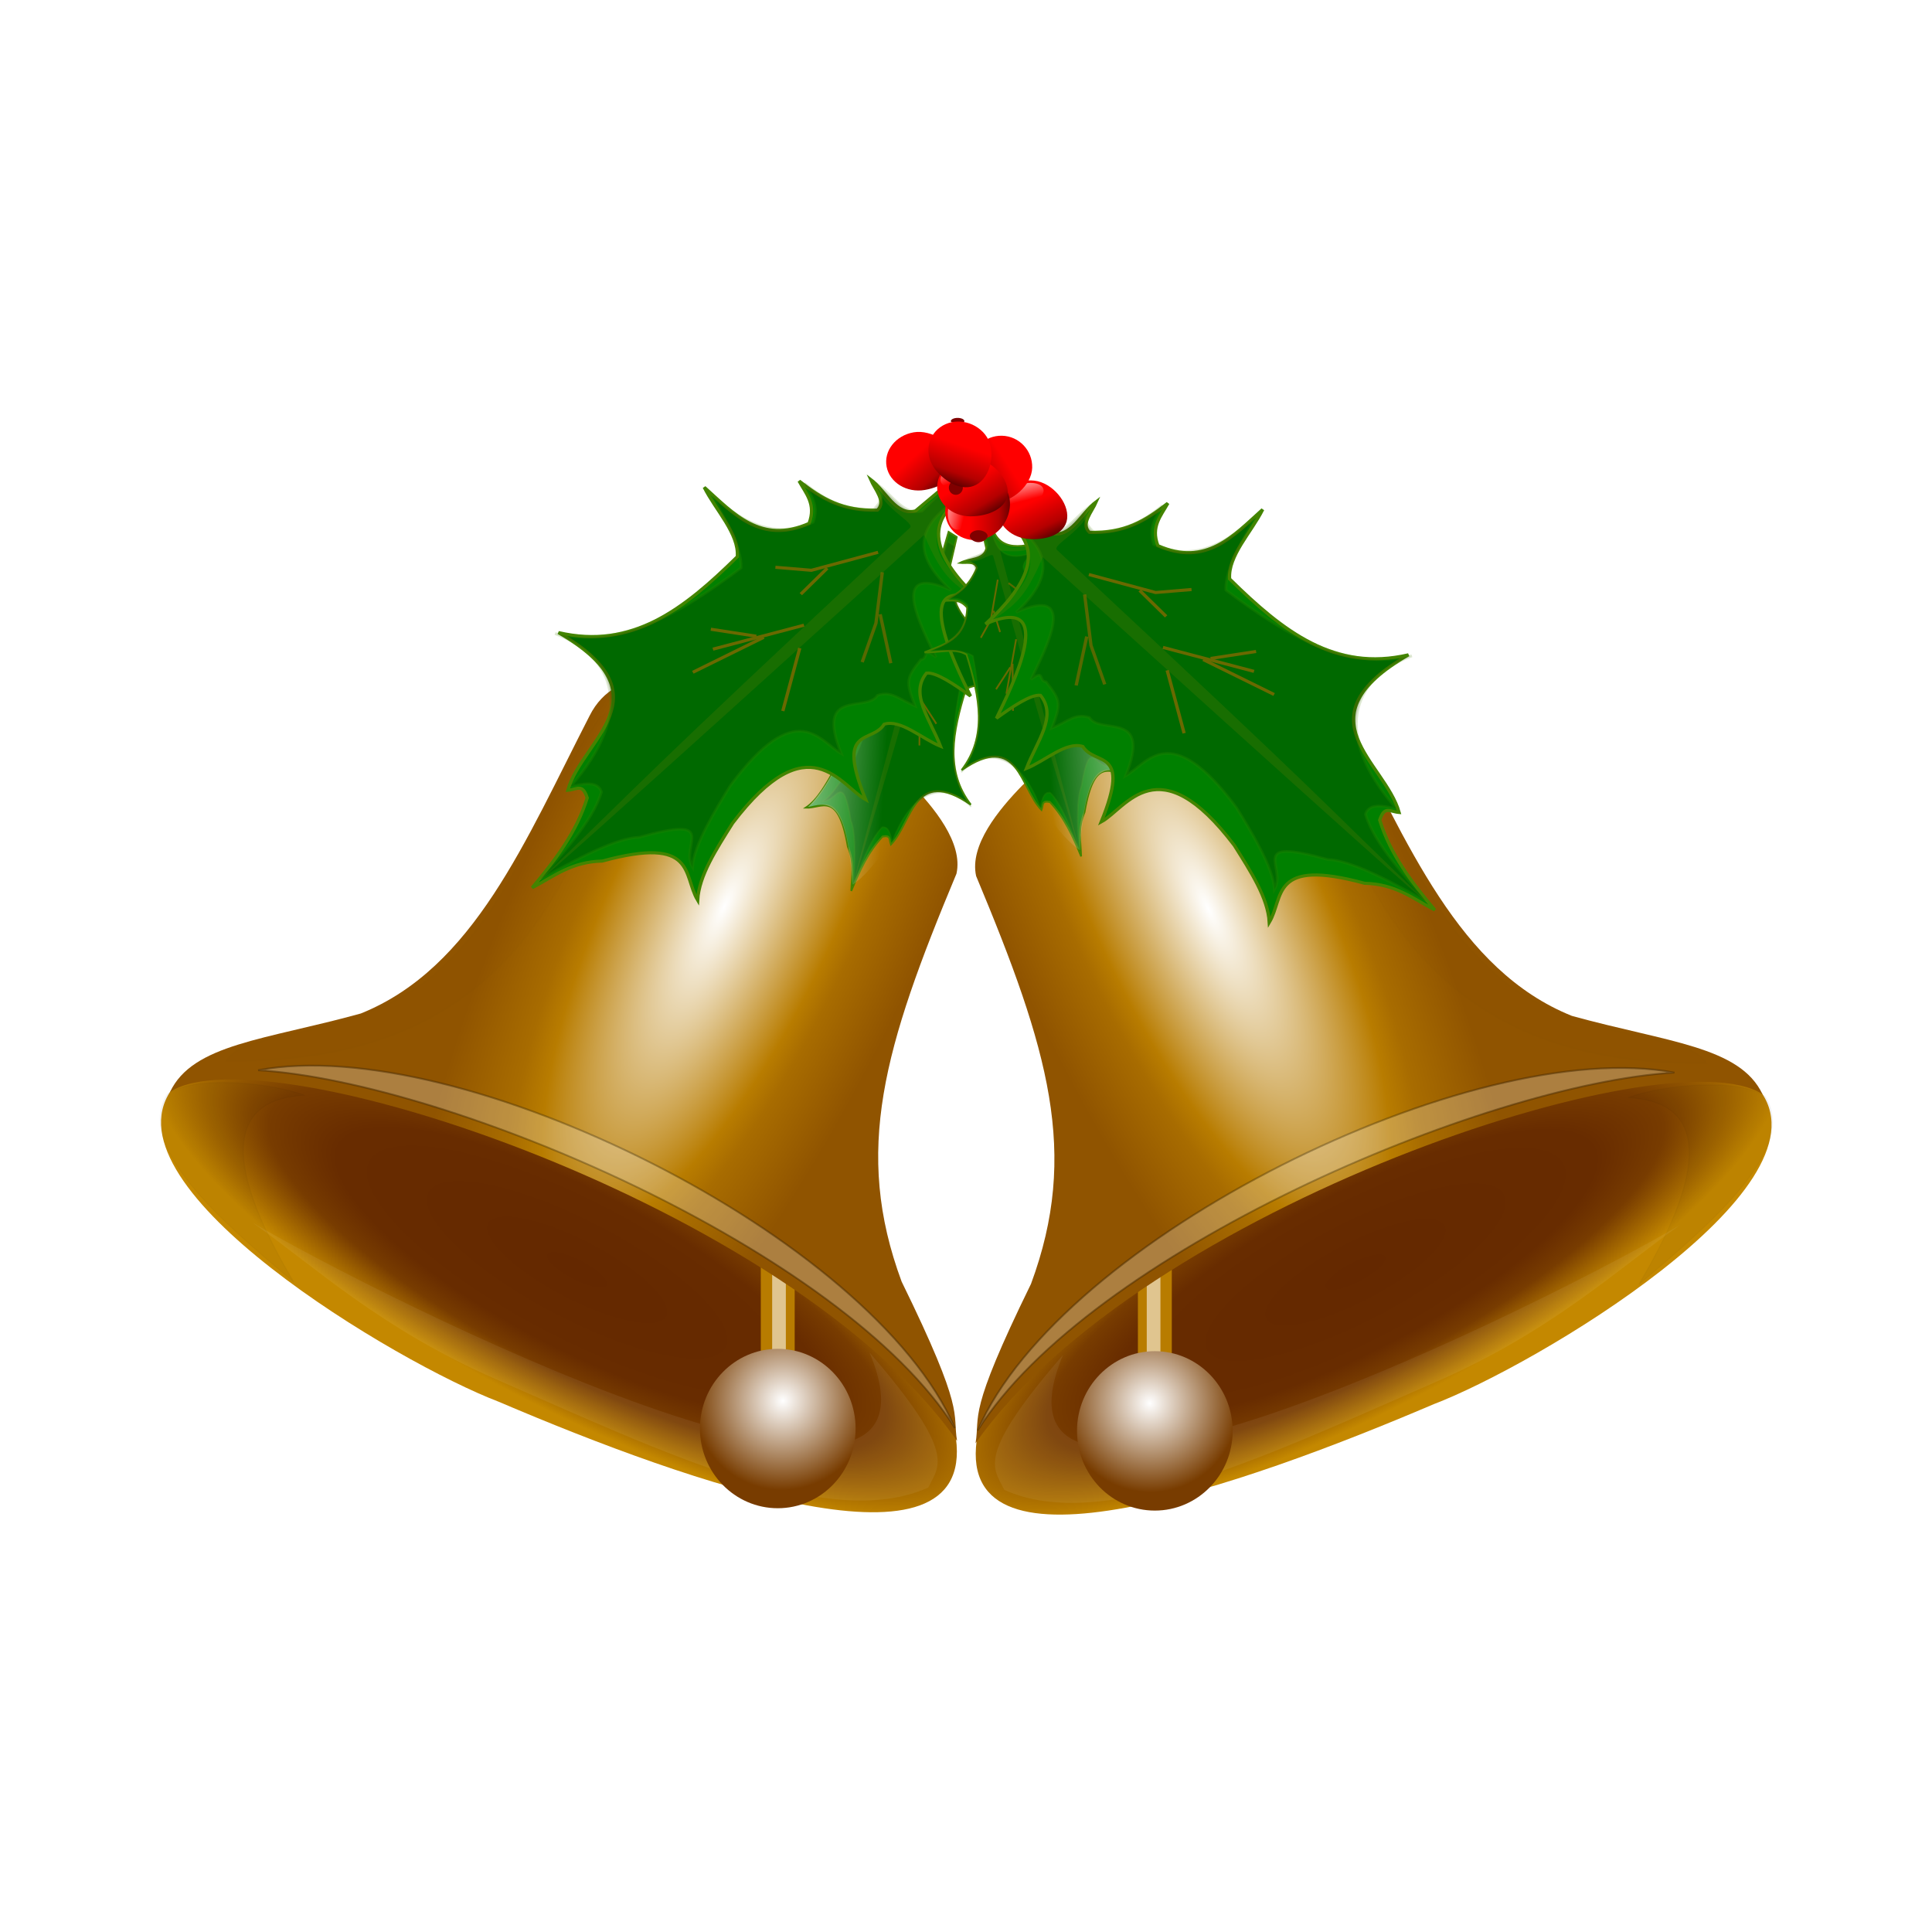 <svg:svg xmlns:dc="http://purl.org/dc/elements/1.1/" xmlns:ns1="http://www.w3.org/1999/xlink" xmlns:ns3="http://creativecommons.org/ns#" xmlns:rdf="http://www.w3.org/1999/02/22-rdf-syntax-ns#" xmlns:svg="http://www.w3.org/2000/svg" height="922.185" id="svg2" version="1.1" viewBox="82.519 -116.697 922.185 922.185" width="922.185">
  <svg:defs id="defs4">
    <svg:linearGradient id="linearGradient4047">
      <svg:stop id="stop4049" offset="0" stop-color="#fff" />
      <svg:stop id="stop4051" offset="1" stop-color="#fff" stop-opacity="0" />
    </svg:linearGradient>
    <svg:filter color-interpolation-filters="sRGB" height="1.062" id="filter3971" width="2.987" x="-.993" y="-.031">
      <svg:feGaussianBlur id="feGaussianBlur3973" stdDeviation="4.532" />
    </svg:filter>
    <svg:filter color-interpolation-filters="sRGB" id="filter3989">
      <svg:feGaussianBlur id="feGaussianBlur3991" stdDeviation="3.865" />
    </svg:filter>
    <svg:filter color-interpolation-filters="sRGB" id="filter4023">
      <svg:feGaussianBlur id="feGaussianBlur4025" stdDeviation="7.353" />
    </svg:filter>
    <svg:filter color-interpolation-filters="sRGB" id="filter4055">
      <svg:feGaussianBlur id="feGaussianBlur4057" stdDeviation="5.146" />
    </svg:filter>
    <svg:filter color-interpolation-filters="sRGB" height="1.218" id="filter4145" width="1.107" x="-.054" y="-.109">
      <svg:feGaussianBlur id="feGaussianBlur4147" stdDeviation="8.886" />
    </svg:filter>
    <svg:filter color-interpolation-filters="sRGB" height="1.201" id="filter4280" width="1.298" x="-.149" y="-.1">
      <svg:feGaussianBlur id="feGaussianBlur4282" stdDeviation="8.293" />
    </svg:filter>
    <svg:filter color-interpolation-filters="sRGB" id="filter3852">
      <svg:feGaussianBlur id="feGaussianBlur3854" stdDeviation="0.683" />
    </svg:filter>
    <svg:filter color-interpolation-filters="sRGB" id="filter3885">
      <svg:feGaussianBlur id="feGaussianBlur3887" stdDeviation="1.891" />
    </svg:filter>
    <svg:filter color-interpolation-filters="sRGB" id="filter3926">
      <svg:feGaussianBlur id="feGaussianBlur3928" stdDeviation="0.334" />
    </svg:filter>
    <svg:filter color-interpolation-filters="sRGB" id="filter3938">
      <svg:feGaussianBlur id="feGaussianBlur3940" stdDeviation="0.189" />
    </svg:filter>
    <svg:filter color-interpolation-filters="sRGB" height="1.058" id="filter3942" width="1.283" x="-.142" y="-.029">
      <svg:feGaussianBlur id="feGaussianBlur3944" stdDeviation="0.189" />
    </svg:filter>
    <svg:filter color-interpolation-filters="sRGB" id="filter3958">
      <svg:feGaussianBlur id="feGaussianBlur3960" stdDeviation="0.19" />
    </svg:filter>
    <svg:filter color-interpolation-filters="sRGB" id="filter4092">
      <svg:feGaussianBlur id="feGaussianBlur4094" stdDeviation="0.046" />
    </svg:filter>
    <svg:filter color-interpolation-filters="sRGB" id="filter4106">
      <svg:feGaussianBlur id="feGaussianBlur4108" stdDeviation="0.044" />
    </svg:filter>
    <svg:filter color-interpolation-filters="sRGB" id="filter4154">
      <svg:feGaussianBlur id="feGaussianBlur4156" stdDeviation="0.042" />
    </svg:filter>
    <svg:linearGradient gradientTransform="matrix(.904 .428 -.428 .904 -31.71 -1013.9)" gradientUnits="userSpaceOnUse" id="linearGradient4612" x1="1427.9" x2="1426.4" y1="-440.55" y2="-536.32">
      <svg:stop id="stop3885" offset="0" stop-color="#a86c00" />
      <svg:stop id="stop3895" offset=".341" stop-color="#9c6000" />
      <svg:stop id="stop3887" offset="1" stop-color="#a86c00" stop-opacity="0" />
    </svg:linearGradient>
    <svg:radialGradient cx="1442" cy="-180.58" gradientTransform="matrix(.967 .49 -.141 .279 -90.993 -1174.5)" gradientUnits="userSpaceOnUse" id="radialGradient4614" r="247.06">
      <svg:stop id="stop4151" offset="0" stop-color="#642800" />
      <svg:stop id="stop4153" offset=".564" stop-color="#682c00" />
      <svg:stop id="stop4155" offset=".724" stop-color="#783c00" />
      <svg:stop id="stop4157" offset=".837" stop-color="#985c00" />
      <svg:stop id="stop4159" offset="1" stop-color="#c48800" />
    </svg:radialGradient>
    <svg:radialGradient cx="1792.9" cy="-647.61" gradientTransform="matrix(.419 .202 -.628 1.3 254.32 -239.5)" gradientUnits="userSpaceOnUse" id="radialGradient4616" r="243.22">
      <svg:stop id="stop3865" offset="0" stop-color="#fff" />
      <svg:stop id="stop3893" offset=".343" stop-color="#d3ae62" />
      <svg:stop id="stop3881" offset=".561" stop-color="#b87c00" />
      <svg:stop id="stop3879" offset=".669" stop-color="#a86c00" />
      <svg:stop id="stop3863" offset="1" stop-color="#905400" />
    </svg:radialGradient>
    <svg:radialGradient cx="1441.5" cy="-441.86" gradientTransform="matrix(1.11 -.249 .244 1.084 -46.834 392.06)" gradientUnits="userSpaceOnUse" id="radialGradient4618" r="44.333">
      <svg:stop id="stop3947" offset="0" stop-color="#fff" />
      <svg:stop id="stop3949" offset="1" stop-color="#783c00" />
    </svg:radialGradient>
    <svg:linearGradient gradientTransform="translate(-21.804 20.842)" gradientUnits="userSpaceOnUse" id="linearGradient4632" x1="404.15" x2="356.07" y1="-1153.4" y2="-1232.6" ns1:href="#linearGradient4047" />
    <svg:linearGradient gradientUnits="userSpaceOnUse" id="linearGradient4640" x1="432.67" x2="440.35" y1="-1311.3" y2="-1300.5">
      <svg:stop id="stop4019" offset="0" stop-color="#f00" />
      <svg:stop id="stop4025" offset=".52" stop-color="#b40000" />
      <svg:stop id="stop4021" offset="1" stop-color="#060000" />
    </svg:linearGradient>
    <svg:linearGradient gradientTransform="matrix(1.149 0 0 1.021 -63.327 27.52)" gradientUnits="userSpaceOnUse" id="linearGradient4642" x1="428.43" x2="432.14" y1="-1320.5" y2="-1312.1" ns1:href="#linearGradient4047" />
  </svg:defs>
  <svg:g id="layer1" transform="translate(0 -308.27)">
    <svg:g id="g4493" transform="matrix(.517 0 0 .48 -109.04 709.81)">
      <svg:g id="g4161" transform="matrix(1.63 0 0 1.798 -1262.7 1115)">
        <svg:g id="g4202">
          <svg:g id="g4284">
            <svg:path d="m1478.6-867.11c-27.47-12.08-51.526 24.495-63.859 27.101l80.211 38.129c-2.13-9.002 10.736-50.018-15.025-64.601-0.438-0.216-0.891-0.437-1.327-0.629zm-6.344 9.443c7.579 3.593 10.899 12.464 7.418 19.806-3.48 7.341-12.45 10.387-20.029 6.794-7.578-3.593-10.899-12.464-7.418-19.806 3.48-7.341 12.45-10.387 20.028-6.794z" fill="url(#linearGradient4612)" id="path3843" stroke-opacity="0" />
            <svg:path d="m1098.8-617.47c-38.073 54.2 128.18 150.73 185.77 172.17 109.47 45.626 269.8 100.37 258.86 20.19-47.177-72.711-182.08-138.24-219.09-150.42-46.056-22.033-182.61-71.163-225.53-41.934z" fill="url(#radialGradient4614)" id="path3841" stroke-opacity="0" />
            <svg:path d="m1432.9-812.14h19.197v351.6h-19.197z" fill="#b87c00" id="rect3930" stroke-opacity="0" />
            <svg:path d="m1438.4-810.14h10.949v351.6h-10.949z" fill="#fff" filter="url(#filter3971)" id="path3953" opacity=".75" transform="matrix(.708 0 0 1 420.95 0)" />
            <svg:path d="m1098.3-616.67c12.837-26.605 54.069-28.806 108.03-43.405 64.052-25.139 93.272-95.661 129.66-164.79 14.897-28.921 52.956-23.619 85.557-14.069 33.115 8.682 65.527 22.872 96.1 51.475 13.291 13.338 29.965 33.021 26.084 50.06-41.185 96.219-58.47 153.29-31.071 225.59 36.462 72.681 28.686 72.159 31.391 88.099-93.562-130.21-392.77-227.21-445.75-192.96z" fill="url(#radialGradient4616)" id="path3836" stroke-opacity="0" />
            <svg:path d="m1158.3-613.26c-151.84 41.025 199.22 181.36 276.95 206.52-43.024-10.396-96.006-16.119-160.08-45.784-93.546-43.311-189.49-83.376-202.24-138.85 6.992-11.817 5.684-23.141 85.37-21.884z" fill="#fff" filter="url(#filter4023)" id="path4001" opacity=".25" transform="matrix(-.613 -.717 -.871 .613 1670.4 733.88)" />
            <svg:path d="m1486.6-430.54c0 24.346-19.737 44.083-44.083 44.083s-44.083-19.737-44.083-44.083 19.737-44.083 44.083-44.083 44.083 19.737 44.083 44.083z" fill="url(#radialGradient4618)" id="path3942" stroke-opacity="0" />
            <svg:path d="m1286.2-735.28c-3.805 87.295 204.77 40.885 212.57 168.82 0.019-86.741 27.732-120.43 45.637-175.24-67.032-101.1-147.16-20.409-208.86-81.878-15.571 31.187-32.383 59.893-49.346 88.296z" filter="url(#filter3989)" id="path3975" opacity="0" stroke-width="1px" />
            <svg:path d="m1411.2-839.61c-58.414-8.334-63.547 65.244-86.947 100.48-54.166 99.172-142.95 111.6-211.57 111.49 11.433-19.3 74.379-11.53 126.07-49.015 56.354-45.471 61.245-94.436 106.61-157 11.166-9.132 38.87-14.186 65.842-5.954z" filter="url(#filter4055)" id="path4027" opacity=".091" stroke="#000" stroke-width="1.043px" transform="matrix(.908 0 0 .921 119.88 -55.771)" />
            <svg:path d="m1148.2-628.7c114.13-21.072 347.87 91.79 394.64 197.9-62.804-97.945-286.17-191.6-394.64-197.9z" fill="#fff" filter="url(#filter4145)" id="path4059" opacity=".5" stroke="#000" stroke-width="1px" />
            <svg:path d="m1237.5-411.43c-65.137 3.527-81.244 57.141-10.18 185.63-68.423-61.755-146.79-134.83-116.6-186.73 23.232-18.459 92.721-12.317 126.78 1.098z" filter="url(#filter4280)" id="path4214" opacity=".19" stroke="#000" stroke-width="1px" transform="matrix(.613 0 0 .556 415.94 -386.1)" />
          </svg:g>
          <svg:g id="g4297" transform="matrix(-1 0 0 1 3098.6 1.301)">
            <svg:path d="m1478.6-867.11c-27.47-12.08-51.526 24.495-63.859 27.101l80.211 38.129c-2.13-9.002 10.736-50.018-15.025-64.601-0.438-0.216-0.891-0.437-1.327-0.629zm-6.344 9.443c7.579 3.593 10.899 12.464 7.418 19.806-3.48 7.341-12.45 10.387-20.029 6.794-7.578-3.593-10.899-12.464-7.418-19.806 3.48-7.341 12.45-10.387 20.028-6.794z" fill="url(#linearGradient4612)" id="path4299" stroke-opacity="0" />
            <svg:path d="m1098.8-617.47c-38.073 54.2 128.18 150.73 185.77 172.17 109.47 45.626 269.8 100.37 258.86 20.19-47.177-72.711-182.08-138.24-219.09-150.42-46.056-22.033-182.61-71.163-225.53-41.934z" fill="url(#radialGradient4614)" id="path4301" stroke-opacity="0" />
            <svg:path d="m1432.9-812.14h19.197v351.6h-19.197z" fill="#b87c00" id="path4303" stroke-opacity="0" />
            <svg:path d="m1438.4-810.14h10.949v351.6h-10.949z" fill="#fff" filter="url(#filter3971)" id="path4305" opacity=".75" transform="matrix(.708 0 0 1 420.95 0)" />
            <svg:path d="m1098.3-616.67c12.837-26.605 54.069-28.806 108.03-43.405 64.052-25.139 93.272-95.661 129.66-164.79 14.897-28.921 52.956-23.619 85.557-14.069 33.115 8.682 65.527 22.872 96.1 51.475 13.291 13.338 29.965 33.021 26.084 50.06-41.185 96.219-58.47 153.29-31.071 225.59 36.462 72.681 28.686 72.159 31.391 88.099-93.562-130.21-392.77-227.21-445.75-192.96z" fill="url(#radialGradient4616)" id="path4307" stroke-opacity="0" />
            <svg:path d="m1158.3-613.26c-151.84 41.025 199.22 181.36 276.95 206.52-43.024-10.396-96.006-16.119-160.08-45.784-93.546-43.311-189.49-83.376-202.24-138.85 6.992-11.817 5.684-23.141 85.37-21.884z" fill="#fff" filter="url(#filter4023)" id="path4309" opacity=".25" transform="matrix(-.613 -.717 -.871 .613 1670.4 733.88)" />
            <svg:path d="m1486.6-430.54c0 24.346-19.737 44.083-44.083 44.083s-44.083-19.737-44.083-44.083 19.737-44.083 44.083-44.083 44.083 19.737 44.083 44.083z" fill="url(#radialGradient4618)" id="path4311" stroke-opacity="0" />
            <svg:path d="m1286.2-735.28c-3.805 87.295 204.77 40.885 212.57 168.82 0.019-86.741 27.732-120.43 45.637-175.24-67.032-101.1-147.16-20.409-208.86-81.878-15.571 31.187-32.383 59.893-49.346 88.296z" filter="url(#filter3989)" id="path4313" opacity="0" stroke-width="1px" />
            <svg:path d="m1411.2-839.61c-58.414-8.334-63.547 65.244-86.947 100.48-54.166 99.172-142.95 111.6-211.57 111.49 11.433-19.3 74.379-11.53 126.07-49.015 56.354-45.471 61.245-94.436 106.61-157 11.166-9.132 38.87-14.186 65.842-5.954z" filter="url(#filter4055)" id="path4315" opacity=".091" stroke="#000" stroke-width="1.043px" transform="matrix(.908 0 0 .921 119.88 -55.771)" />
            <svg:path d="m1148.2-628.7c114.13-21.072 347.87 91.79 394.64 197.9-62.804-97.945-286.17-191.6-394.64-197.9z" fill="#fff" filter="url(#filter4145)" id="path4317" opacity=".5" stroke="#000" stroke-width="1px" />
            <svg:path d="m1237.5-411.43c-65.137 3.527-81.244 57.141-10.18 185.63-68.423-61.755-146.79-134.83-116.6-186.73 23.232-18.459 92.721-12.317 126.78 1.098z" filter="url(#filter4280)" id="path4319" opacity=".19" stroke="#000" stroke-width="1px" transform="matrix(.613 0 0 .556 415.94 -386.1)" />
          </svg:g>
        </svg:g>
      </svg:g>
      <svg:g id="g4369" transform="matrix(3.048 0 0 3.097 .537 3409.2)">
        <svg:g id="g4187" transform="matrix(-.237 -.556 -.465 .284 -94.254 -680.88)">
          <svg:path d="m410.11-1296-18.143 16.127c-5.823 1.79-9.127-6.5-13.608-10.08 1.398 3.405 4.8 7.144 2.053 9.858-10.647 0.303-16.838-3.64-23.724-9.354 2.069 4.005 5.238 7.461 3.024 13.608-14.669 6.86-22.903-3.171-31.751-11.592 3.502 7.425 10.545 14.849 10.018 22.274-16.294 17.013-31.891 29.859-54.184 24.376 33.198 20.392 7.124 34.317 2.839 50.62 2.881-0.257 4.412-2.292 5.863 2.458-3.201 11.03-9.756 20.047-16.668 28.85 6.663-3.698 11.892-8.348 21.229-8.568 28.541-8.235 24.384 4.511 28.887 12.538 0.432-7.901 5.601-16.259 10.584-24.695 23.158-32.373 32.767-11.906 40.319-7.56-9.169-23.909 1.871-17.802 5.605-24.228 5.018-1.673 11.37 4.653 17.074 7.093-3.219-8.826-9.438-16.777-4.253-23.503 2.839-0.37 8.4 3.574 13.325 7.375-4.783-10.456-18.985-40.578 3.307-30.276-12.908-12.568-17.985-23.913-6.835-32.722l9.576-9.576z" fill="#008000" id="path4189" stroke="#438400" stroke-width="1px" />
          <svg:g fill="none" id="g4191" stroke="#808000" stroke-width="1px" transform="translate(-21.804 20.842)">
            <svg:path d="m403.69-1281-1.924 16.353-4.168 12.505" filter="url(#filter3938)" id="path4193" opacity=".9" />
            <svg:path d="m403.05-1267.5 3.206 15.712" filter="url(#filter3942)" id="path4195" opacity=".9" />
          </svg:g>
          <svg:g fill="#808000" id="g4197" stroke="#808000" stroke-width="1px" transform="translate(-21.804 20.842)">
            <svg:path d="m379.96-1264-27.576 7.696" id="path4199" />
            <svg:path d="m367.78-1260.1-21.483 11.223" id="path4201" />
            <svg:path d="m351.75-1262.7 13.788 2.244" id="path4203" />
          </svg:g>
          <svg:g fill="none" filter="url(#filter3926)" id="g4205" stroke="#808000" stroke-width="1px" transform="translate(-21.804 20.842)">
            <svg:path d="m402.41-1287.4-20.201 5.772-10.902-0.962" id="path4207" />
            <svg:path d="m387.02-1282.3-8.016 8.337" id="path4209" />
          </svg:g>
          <svg:path d="m356.88-1235.8-5.13 20.201" fill="none" filter="url(#filter3958)" id="path4211" stroke="#808000" stroke-width="1px" />
          <svg:path d="m406.52-1292.9-12.633 13.099c-5.084 1.596-8.929-4.835-12.841-8.027 1.22 3.037 0.663 5.088-1.735 7.509-9.295 0.27-15.02-3.245-21.032-8.342 1.806 3.572 4.572 6.974 2.64 12.455-12.806 6.118-22.88-1.225-30.604-8.734 3.057 6.621 9.205 16.769 8.746 23.39-19.035 15.172-36.818 25.986-56.281 21.096 18.401 7.282 24.176 25.472 4.723 48.988 2.515-0.229 8.021-2.364 9.287 1.872-2.795 9.836-12.365 20.122-18.399 27.972 5.817-3.298 21.604-13.216 29.755-13.412 24.917-7.343 12.31 2.419 16.24 9.578 0.377-7.046 7.134-18.667 11.484-26.191 20.217-28.869 27.003-14.145 33.595-10.269-8.005-21.322 7.726-12.989 10.986-18.72 4.381-1.492 6.399 1.263 11.378 3.439-2.81-7.871-2.788-8.869 1.738-14.867 2.478-0.33 0.279-4.188 4.578-0.798-4.176-9.324-14.97-30.735 4.49-21.548-11.269-11.208-10.25-19.401-0.516-27.257l8.36-8.539z" filter="url(#filter3885)" id="path4213" opacity=".42" stroke="#438400" stroke-width=".882px" />
          <svg:path d="m277.02-1160.2c1.696-0.566 117.54-111.94 117.54-111.94 5.946 14.884 9.323 15.466 15.947 21.032-3.938-7.508-17.844-14.001-9.612-28.047l13.513-13.685-5.031-2.714c-19.816 20.815-19.929 19.56-29.4 7.242 1.717 7.749 12.303 12.307 10.173 13.964-88.162 87.258-75.53 75.887-113.13 114.15z" fill="#778008" filter="url(#filter3852)" id="path4215" opacity=".45" />
          <svg:path d="m376.76-1186.7c-4.242-6.296-4.072-18.15-2.441-19.656 2.958-2.729 6.579-4.459 9.783-5.478 6.528-2.076 14.15 11.957 15.19 8.718-3.249-10.953-7.672-17.387-4.602-26.507 15.898-47.231-15.936-18.978-17.486-16.801-53.414-11.087-97.356 57.69-98.888 85.567 44.952-19.179 44.31-4.007 47.43 4.677 2.215-10.871 18.243-42.528 35.823-41.702 8.664 3.462 10.366 6.655 15.19 11.182z" fill="url(#linearGradient4632)" id="path4217" />
        </svg:g>
        <svg:g id="g3998" transform="translate(6.754 -5.523)">
          <svg:path d="m410.11-1296-18.143 16.127c-5.823 1.79-9.127-6.5-13.608-10.08 1.398 3.405 4.8 7.144 2.053 9.858-10.647 0.303-16.838-3.64-23.724-9.354 2.069 4.005 5.238 7.461 3.024 13.608-14.669 6.86-22.903-3.171-31.751-11.592 3.502 7.425 10.545 14.849 10.018 22.274-16.294 17.013-31.891 29.859-54.184 24.376 33.198 20.392 7.124 34.317 2.839 50.62 2.881-0.257 4.412-2.292 5.863 2.458-3.201 11.03-9.756 20.047-16.668 28.85 6.663-3.698 11.892-8.348 21.229-8.568 28.541-8.235 24.384 4.511 28.887 12.538 0.432-7.901 5.601-16.259 10.584-24.695 23.158-32.373 32.767-11.906 40.319-7.56-9.169-23.909 1.871-17.802 5.605-24.228 5.018-1.673 11.37 4.653 17.074 7.093-3.219-8.826-9.438-16.777-4.253-23.503 2.839-0.37 8.4 3.574 13.325 7.375-4.783-10.456-18.985-40.578 3.307-30.276-12.908-12.568-17.985-23.913-6.835-32.722l9.576-9.576z" fill="#008000" id="path3071" stroke="#438400" stroke-width="1px" />
          <svg:g fill="none" id="g3946" stroke="#808000" stroke-width="1px" transform="translate(-21.804 20.842)">
            <svg:path d="m403.69-1281-1.924 16.353-4.168 12.505" filter="url(#filter3938)" id="path3889" opacity=".9" />
            <svg:path d="m403.05-1267.5 3.206 15.712" filter="url(#filter3942)" id="path3895" opacity=".9" />
          </svg:g>
          <svg:g fill="#808000" id="g3905" stroke="#808000" stroke-width="1px" transform="translate(-21.804 20.842)">
            <svg:path d="m379.96-1264-27.576 7.696" id="path3899" />
            <svg:path d="m367.78-1260.1-21.483 11.223" id="path3901" />
            <svg:path d="m351.75-1262.7 13.788 2.244" id="path3903" />
          </svg:g>
          <svg:g fill="none" filter="url(#filter3926)" id="g3910" stroke="#808000" stroke-width="1px" transform="translate(-21.804 20.842)">
            <svg:path d="m402.41-1287.4-20.201 5.772-10.902-0.962" id="path3891" />
            <svg:path d="m387.02-1282.3-8.016 8.337" id="path3893" />
          </svg:g>
          <svg:path d="m356.88-1235.8-5.13 20.201" fill="none" filter="url(#filter3958)" id="path3897" stroke="#808000" stroke-width="1px" />
          <svg:path d="m406.52-1292.9-12.633 13.099c-5.084 1.596-8.929-4.835-12.841-8.027 1.22 3.037 0.663 5.088-1.735 7.509-9.295 0.27-15.02-3.245-21.032-8.342 1.806 3.572 4.572 6.974 2.64 12.455-12.806 6.118-22.88-1.225-30.604-8.734 3.057 6.621 9.205 16.769 8.746 23.39-19.035 15.172-36.818 25.986-56.281 21.096 18.401 7.282 24.176 25.472 4.723 48.988 2.515-0.229 8.021-2.364 9.287 1.872-2.795 9.836-12.365 20.122-18.399 27.972 5.817-3.298 21.604-13.216 29.755-13.412 24.917-7.343 12.31 2.419 16.24 9.578 0.377-7.046 7.134-18.667 11.484-26.191 20.217-28.869 27.003-14.145 33.595-10.269-8.005-21.322 7.726-12.989 10.986-18.72 4.381-1.492 6.399 1.263 11.378 3.439-2.81-7.871-2.788-8.869 1.738-14.867 2.478-0.33 0.279-4.188 4.578-0.798-4.176-9.324-14.97-30.735 4.49-21.548-11.269-11.208-10.25-19.401-0.516-27.257l8.36-8.539z" filter="url(#filter3885)" id="path3856" opacity=".42" stroke="#438400" stroke-width=".882px" />
          <svg:path d="m277.02-1160.2c1.696-0.566 117.54-111.94 117.54-111.94 5.946 14.884 9.323 15.466 15.947 21.032-3.938-7.508-17.844-14.001-9.612-28.047l13.513-13.685-5.031-2.714c-19.816 20.815-19.929 19.56-29.4 7.242 1.717 7.749 12.303 12.307 10.173 13.964-88.162 87.258-75.53 75.887-113.13 114.15z" fill="#778008" filter="url(#filter3852)" id="path3842" opacity=".45" />
          <svg:path d="m376.76-1186.7c-4.242-6.296-4.072-18.15-2.441-19.656 2.958-2.729 6.579-4.459 9.783-5.478 6.528-2.076 14.15 11.957 15.19 8.718-3.249-10.953-7.672-17.387-4.602-26.507 15.898-47.231-15.936-18.978-17.486-16.801-53.414-11.087-97.356 57.69-98.888 85.567 44.952-19.179 44.31-4.007 47.43 4.677 2.215-10.871 18.243-42.528 35.823-41.702 8.664 3.462 10.366 6.655 15.19 11.182z" fill="url(#linearGradient4632)" id="path3858" />
        </svg:g>
        <svg:g id="g4255" transform="matrix(.237 -.556 .465 .284 922.36 -691.98)">
          <svg:path d="m410.11-1296-18.143 16.127c-5.823 1.79-9.127-6.5-13.608-10.08 1.398 3.405 4.8 7.144 2.053 9.858-10.647 0.303-16.838-3.64-23.724-9.354 2.069 4.005 5.238 7.461 3.024 13.608-14.669 6.86-22.903-3.171-31.751-11.592 3.502 7.425 10.545 14.849 10.018 22.274-16.294 17.013-31.891 29.859-54.184 24.376 33.198 20.392 7.124 34.317 2.839 50.62 2.881-0.257 4.412-2.292 5.863 2.458-3.201 11.03-9.756 20.047-16.668 28.85 6.663-3.698 11.892-8.348 21.229-8.568 28.541-8.235 24.384 4.511 28.887 12.538 0.432-7.901 5.601-16.259 10.584-24.695 23.158-32.373 32.767-11.906 40.319-7.56-9.169-23.909 1.871-17.802 5.605-24.228 5.018-1.673 11.37 4.653 17.074 7.093-3.219-8.826-9.438-16.777-4.253-23.503 2.839-0.37 8.4 3.574 13.325 7.375-4.783-10.456-18.985-40.578 3.307-30.276-12.908-12.568-17.985-23.913-6.835-32.722l9.576-9.576z" fill="#008000" id="path4257" stroke="#438400" stroke-width="1px" />
          <svg:g fill="none" id="g4259" stroke="#808000" stroke-width="1px" transform="translate(-21.804 20.842)">
            <svg:path d="m403.69-1281-1.924 16.353-4.168 12.505" filter="url(#filter3938)" id="path4261" opacity=".9" />
            <svg:path d="m403.05-1267.5 3.206 15.712" filter="url(#filter3942)" id="path4263" opacity=".9" />
          </svg:g>
          <svg:g fill="#808000" id="g4265" stroke="#808000" stroke-width="1px" transform="translate(-21.804 20.842)">
            <svg:path d="m379.96-1264-27.576 7.696" id="path4267" />
            <svg:path d="m367.78-1260.1-21.483 11.223" id="path4269" />
            <svg:path d="m351.75-1262.7 13.788 2.244" id="path4271" />
          </svg:g>
          <svg:g fill="none" filter="url(#filter3926)" id="g4273" stroke="#808000" stroke-width="1px" transform="translate(-21.804 20.842)">
            <svg:path d="m402.41-1287.4-20.201 5.772-10.902-0.962" id="path4275" />
            <svg:path d="m387.02-1282.3-8.016 8.337" id="path4277" />
          </svg:g>
          <svg:path d="m356.88-1235.8-5.13 20.201" fill="none" filter="url(#filter3958)" id="path4279" stroke="#808000" stroke-width="1px" />
          <svg:path d="m406.52-1292.9-12.633 13.099c-5.084 1.596-8.929-4.835-12.841-8.027 1.22 3.037 0.663 5.088-1.735 7.509-9.295 0.27-15.02-3.245-21.032-8.342 1.806 3.572 4.572 6.974 2.64 12.455-12.806 6.118-22.88-1.225-30.604-8.734 3.057 6.621 9.205 16.769 8.746 23.39-19.035 15.172-36.818 25.986-56.281 21.096 18.401 7.282 24.176 25.472 4.723 48.988 2.515-0.229 8.021-2.364 9.287 1.872-2.795 9.836-12.365 20.122-18.399 27.972 5.817-3.298 21.604-13.216 29.755-13.412 24.917-7.343 12.31 2.419 16.24 9.578 0.377-7.046 7.134-18.667 11.484-26.191 20.217-28.869 27.003-14.145 33.595-10.269-8.005-21.322 7.726-12.989 10.986-18.72 4.381-1.492 6.399 1.263 11.378 3.439-2.81-7.871-2.788-8.869 1.738-14.867 2.478-0.33 0.279-4.188 4.578-0.798-4.176-9.324-14.97-30.735 4.49-21.548-11.269-11.208-10.25-19.401-0.516-27.257l8.36-8.539z" filter="url(#filter3885)" id="path4281" opacity=".42" stroke="#438400" stroke-width=".882px" />
          <svg:path d="m277.02-1160.2c1.696-0.566 117.54-111.94 117.54-111.94 5.946 14.884 9.323 15.466 15.947 21.032-3.938-7.508-17.844-14.001-9.612-28.047l13.513-13.685-5.031-2.714c-19.816 20.815-19.929 19.56-29.4 7.242 1.717 7.749 12.303 12.307 10.173 13.964-88.162 87.258-75.53 75.887-113.13 114.15z" fill="#778008" filter="url(#filter3852)" id="path4283" opacity=".45" />
          <svg:path d="m376.76-1186.7c-4.242-6.296-4.072-18.15-2.441-19.656 2.958-2.729 6.579-4.459 9.783-5.478 6.528-2.076 14.15 11.957 15.19 8.718-3.249-10.953-7.672-17.387-4.602-26.507 15.898-47.231-15.936-18.978-17.486-16.801-53.414-11.087-97.356 57.69-98.888 85.567 44.952-19.179 44.31-4.007 47.43 4.677 2.215-10.871 18.243-42.528 35.823-41.702 8.664 3.462 10.366 6.655 15.19 11.182z" fill="url(#linearGradient4632)" id="path4285" />
        </svg:g>
        <svg:g id="g4221" transform="matrix(-1 0 0 1 831.81 1.614)">
          <svg:path d="m410.11-1296-18.143 16.127c-5.823 1.79-9.127-6.5-13.608-10.08 1.398 3.405 4.8 7.144 2.053 9.858-10.647 0.303-16.838-3.64-23.724-9.354 2.069 4.005 5.238 7.461 3.024 13.608-14.669 6.86-22.903-3.171-31.751-11.592 3.502 7.425 10.545 14.849 10.018 22.274-16.294 17.013-31.891 29.859-54.184 24.376 33.198 20.392 7.124 34.317 2.839 50.62 2.881-0.257 4.412-2.292 5.863 2.458-3.201 11.03-9.756 20.047-16.668 28.85 6.663-3.698 11.892-8.348 21.229-8.568 28.541-8.235 24.384 4.511 28.887 12.538 0.432-7.901 5.601-16.259 10.584-24.695 23.158-32.373 32.767-11.906 40.319-7.56-9.169-23.909 1.871-17.802 5.605-24.228 5.018-1.673 11.37 4.653 17.074 7.093-3.219-8.826-9.438-16.777-4.253-23.503 2.839-0.37 8.4 3.574 13.325 7.375-4.783-10.456-18.985-40.578 3.307-30.276-12.908-12.568-17.985-23.913-6.835-32.722l9.576-9.576z" fill="#008000" id="path4223" stroke="#438400" stroke-width="1px" />
          <svg:g fill="none" id="g4225" stroke="#808000" stroke-width="1px" transform="translate(-21.804 20.842)">
            <svg:path d="m403.69-1281-1.924 16.353-4.168 12.505" filter="url(#filter3938)" id="path4227" opacity=".9" />
            <svg:path d="m403.05-1267.5 3.206 15.712" filter="url(#filter3942)" id="path4229" opacity=".9" />
          </svg:g>
          <svg:g fill="#808000" id="g4231" stroke="#808000" stroke-width="1px" transform="translate(-21.804 20.842)">
            <svg:path d="m379.96-1264-27.576 7.696" id="path4233" />
            <svg:path d="m367.78-1260.1-21.483 11.223" id="path4235" />
            <svg:path d="m351.75-1262.7 13.788 2.244" id="path4237" />
          </svg:g>
          <svg:g fill="none" filter="url(#filter3926)" id="g4239" stroke="#808000" stroke-width="1px" transform="translate(-21.804 20.842)">
            <svg:path d="m402.41-1287.4-20.201 5.772-10.902-0.962" id="path4241" />
            <svg:path d="m387.02-1282.3-8.016 8.337" id="path4243" />
          </svg:g>
          <svg:path d="m356.88-1235.8-5.13 20.201" fill="none" filter="url(#filter3958)" id="path4245" stroke="#808000" stroke-width="1px" />
          <svg:path d="m406.52-1292.9-12.633 13.099c-5.084 1.596-8.929-4.835-12.841-8.027 1.22 3.037 0.663 5.088-1.735 7.509-9.295 0.27-15.02-3.245-21.032-8.342 1.806 3.572 4.572 6.974 2.64 12.455-12.806 6.118-22.88-1.225-30.604-8.734 3.057 6.621 9.205 16.769 8.746 23.39-19.035 15.172-36.818 25.986-56.281 21.096 18.401 7.282 24.176 25.472 4.723 48.988 2.515-0.229 8.021-2.364 9.287 1.872-2.795 9.836-12.365 20.122-18.399 27.972 5.817-3.298 21.604-13.216 29.755-13.412 24.917-7.343 12.31 2.419 16.24 9.578 0.377-7.046 7.134-18.667 11.484-26.191 20.217-28.869 27.003-14.145 33.595-10.269-8.005-21.322 7.726-12.989 10.986-18.72 4.381-1.492 6.399 1.263 11.378 3.439-2.81-7.871-2.788-8.869 1.738-14.867 2.478-0.33 0.279-4.188 4.578-0.798-4.176-9.324-14.97-30.735 4.49-21.548-11.269-11.208-10.25-19.401-0.516-27.257l8.36-8.539z" filter="url(#filter3885)" id="path4247" opacity=".42" stroke="#438400" stroke-width=".882px" />
          <svg:path d="m277.02-1160.2c1.696-0.566 117.54-111.94 117.54-111.94 5.946 14.884 9.323 15.466 15.947 21.032-3.938-7.508-17.844-14.001-9.612-28.047l13.513-13.685-5.031-2.714c-19.816 20.815-19.929 19.56-29.4 7.242 1.717 7.749 12.303 12.307 10.173 13.964-88.162 87.258-75.53 75.887-113.13 114.15z" fill="#778008" filter="url(#filter3852)" id="path4249" opacity=".45" />
          <svg:path d="m376.76-1186.7c-4.242-6.296-4.072-18.15-2.441-19.656 2.958-2.729 6.579-4.459 9.783-5.478 6.528-2.076 14.15 11.957 15.19 8.718-3.249-10.953-7.672-17.387-4.602-26.507 15.898-47.231-15.936-18.978-17.486-16.801-53.414-11.087-97.356 57.69-98.888 85.567 44.952-19.179 44.31-4.007 47.43 4.677 2.215-10.871 18.243-42.528 35.823-41.702 8.664 3.462 10.366 6.655 15.19 11.182z" fill="url(#linearGradient4632)" id="path4251" />
        </svg:g>
        <svg:g id="g4342">
          <svg:g id="g4331" transform="matrix(.993 .115 -.115 .993 -148.25 -35.794)">
            <svg:path d="m442.47-1309c0 4.162-4.244 6.25-8.317 6.25s-7.375-3.374-7.375-7.535 3.302-7.535 7.375-7.535 8.317 4.659 8.317 8.82z" fill="url(#linearGradient4640)" id="path4333" stroke-opacity="0" transform="matrix(1.362 0 0 1.248 -157.01 326.16)" />
            <svg:path d="m437.5-1315.7c0.308 1.995-2.179 4.65-5.554 5.93-3.375 1.28-6.361 0.701-6.669-1.296-0.308-1.995 2.179-4.651 5.554-5.931 3.375-1.28 6.361-0.7 6.669 1.296z" fill="url(#linearGradient4642)" id="path4335" />
          </svg:g>
          <svg:g id="g4065" transform="matrix(-.025 1 -1 -.025 -873.58 -1766.5)">
            <svg:path d="m442.47-1309c0 4.162-4.244 6.25-8.317 6.25s-7.375-3.374-7.375-7.535 3.302-7.535 7.375-7.535 8.317 4.659 8.317 8.82z" fill="url(#linearGradient4640)" id="path4067" stroke-opacity="0" transform="matrix(1.362 0 0 1.248 -157.01 326.16)" />
            <svg:path d="m437.5-1315.7c0.308 1.995-2.179 4.65-5.554 5.93-3.375 1.28-6.361 0.701-6.669-1.296-0.308-1.995 2.179-4.651 5.554-5.931 3.375-1.28 6.361-0.7 6.669 1.296z" fill="url(#linearGradient4642)" id="path4069" />
          </svg:g>
          <svg:g id="g4096" transform="translate(2.379)">
            <svg:g id="g4116" transform="translate(-50.038 42.382)">
              <svg:g id="g4059" transform="matrix(.57 -.822 .822 .57 1293.5 -225.04)">
                <svg:path d="m442.22-1309.9c0 4.162-3.992 7.127-8.065 7.127s-7.375-3.374-7.375-7.535 3.302-7.535 7.375-7.535 8.065 3.782 8.065 7.944z" fill="url(#linearGradient4640)" id="path4061" stroke-opacity="0" transform="matrix(1.362 0 0 1.248 -157.01 326.16)" />
                <svg:path d="m437.5-1315.7c0.308 1.995-2.179 4.65-5.554 5.93-3.375 1.28-6.361 0.701-6.669-1.296-0.308-1.995 2.179-4.651 5.554-5.931 3.375-1.28 6.361-0.7 6.669 1.296z" fill="url(#linearGradient4642)" id="path4063" />
              </svg:g>
              <svg:path d="m468.2-1319.7c0 1.062-1.505 1.99-2.771 1.99-1.266 0-2.634-0.929-2.634-1.99 0-1.062 1.368-1.854 2.634-1.854s2.771 0.792 2.771 1.854z" fill="#800000" filter="url(#filter4092)" id="path4086" />
            </svg:g>
          </svg:g>
          <svg:g id="g4122" transform="matrix(.984 -.179 .179 .984 206.8 64.515)">
            <svg:path d="m442.47-1309c0 4.162-4.244 6.25-8.317 6.25s-7.375-3.374-7.375-7.535 3.302-7.535 7.375-7.535 8.317 4.659 8.317 8.82z" fill="url(#linearGradient4640)" id="path4124" stroke-opacity="0" transform="matrix(1.362 0 0 1.248 -157.01 326.16)" />
            <svg:path d="m437.5-1315.7c0.308 1.995-2.179 4.65-5.554 5.93-3.375 1.28-6.361 0.701-6.669-1.296-0.308-1.995 2.179-4.651 5.554-5.931 3.375-1.28 6.361-0.7 6.669 1.296z" fill="url(#linearGradient4642)" id="path4126" />
          </svg:g>
          <svg:g id="g4110" transform="translate(-44.104 -16.132)">
            <svg:g id="g4055" transform="translate(25.102 32.173)">
              <svg:path d="m442.47-1309c0 4.162-4.244 6.25-8.317 6.25s-7.375-3.374-7.375-7.535 3.302-7.535 7.375-7.535 8.317 4.659 8.317 8.82z" fill="url(#linearGradient4640)" id="path4015" stroke-opacity="0" transform="matrix(1.362 0 0 1.248 -157.01 326.16)" />
              <svg:path d="m437.5-1315.7c0.308 1.995-2.179 4.65-5.554 5.93-3.375 1.28-6.361 0.701-6.669-1.296-0.308-1.995 2.179-4.651 5.554-5.931 3.375-1.28 6.361-0.7 6.669 1.296z" fill="url(#linearGradient4642)" id="path4044" />
            </svg:g>
            <svg:path d="m457.14-1276.7c0 1.269-0.95 2.298-2.121 2.298s-2.121-1.029-2.121-2.298 0.95-2.298 2.121-2.298 2.121 1.029 2.121 2.298z" fill="#800000" filter="url(#filter4106)" id="path4083" />
          </svg:g>
          <svg:path d="m413.5-1314.2c0 0.573-0.769 0.411-1.902 0.411s-2.199 0.163-2.199-0.411c0-0.573 0.918-1.038 2.051-1.038s2.051 0.465 2.051 1.038z" fill="#800000" filter="url(#filter4154)" id="path4142" />
          <svg:g id="g4158" transform="translate(2.379)">
            <svg:g id="g4132" transform="matrix(.605 .796 -.796 .605 -894.9 -857.97)">
              <svg:path d="m442.47-1309c0 4.162-4.244 6.25-8.317 6.25s-7.375-3.374-7.375-7.535 3.302-7.535 7.375-7.535 8.317 4.659 8.317 8.82z" fill="url(#linearGradient4640)" id="path4134" stroke-opacity="0" transform="matrix(1.362 0 0 1.248 -157.01 326.16)" />
              <svg:path d="m437.5-1315.7c0.308 1.995-2.179 4.65-5.554 5.93-3.375 1.28-6.361 0.701-6.669-1.296-0.308-1.995 2.179-4.651 5.554-5.931 3.375-1.28 6.361-0.7 6.669 1.296z" fill="url(#linearGradient4642)" id="path4136" />
            </svg:g>
          </svg:g>
        </svg:g>
      </svg:g>
    </svg:g>
  </svg:g>
</svg:svg>